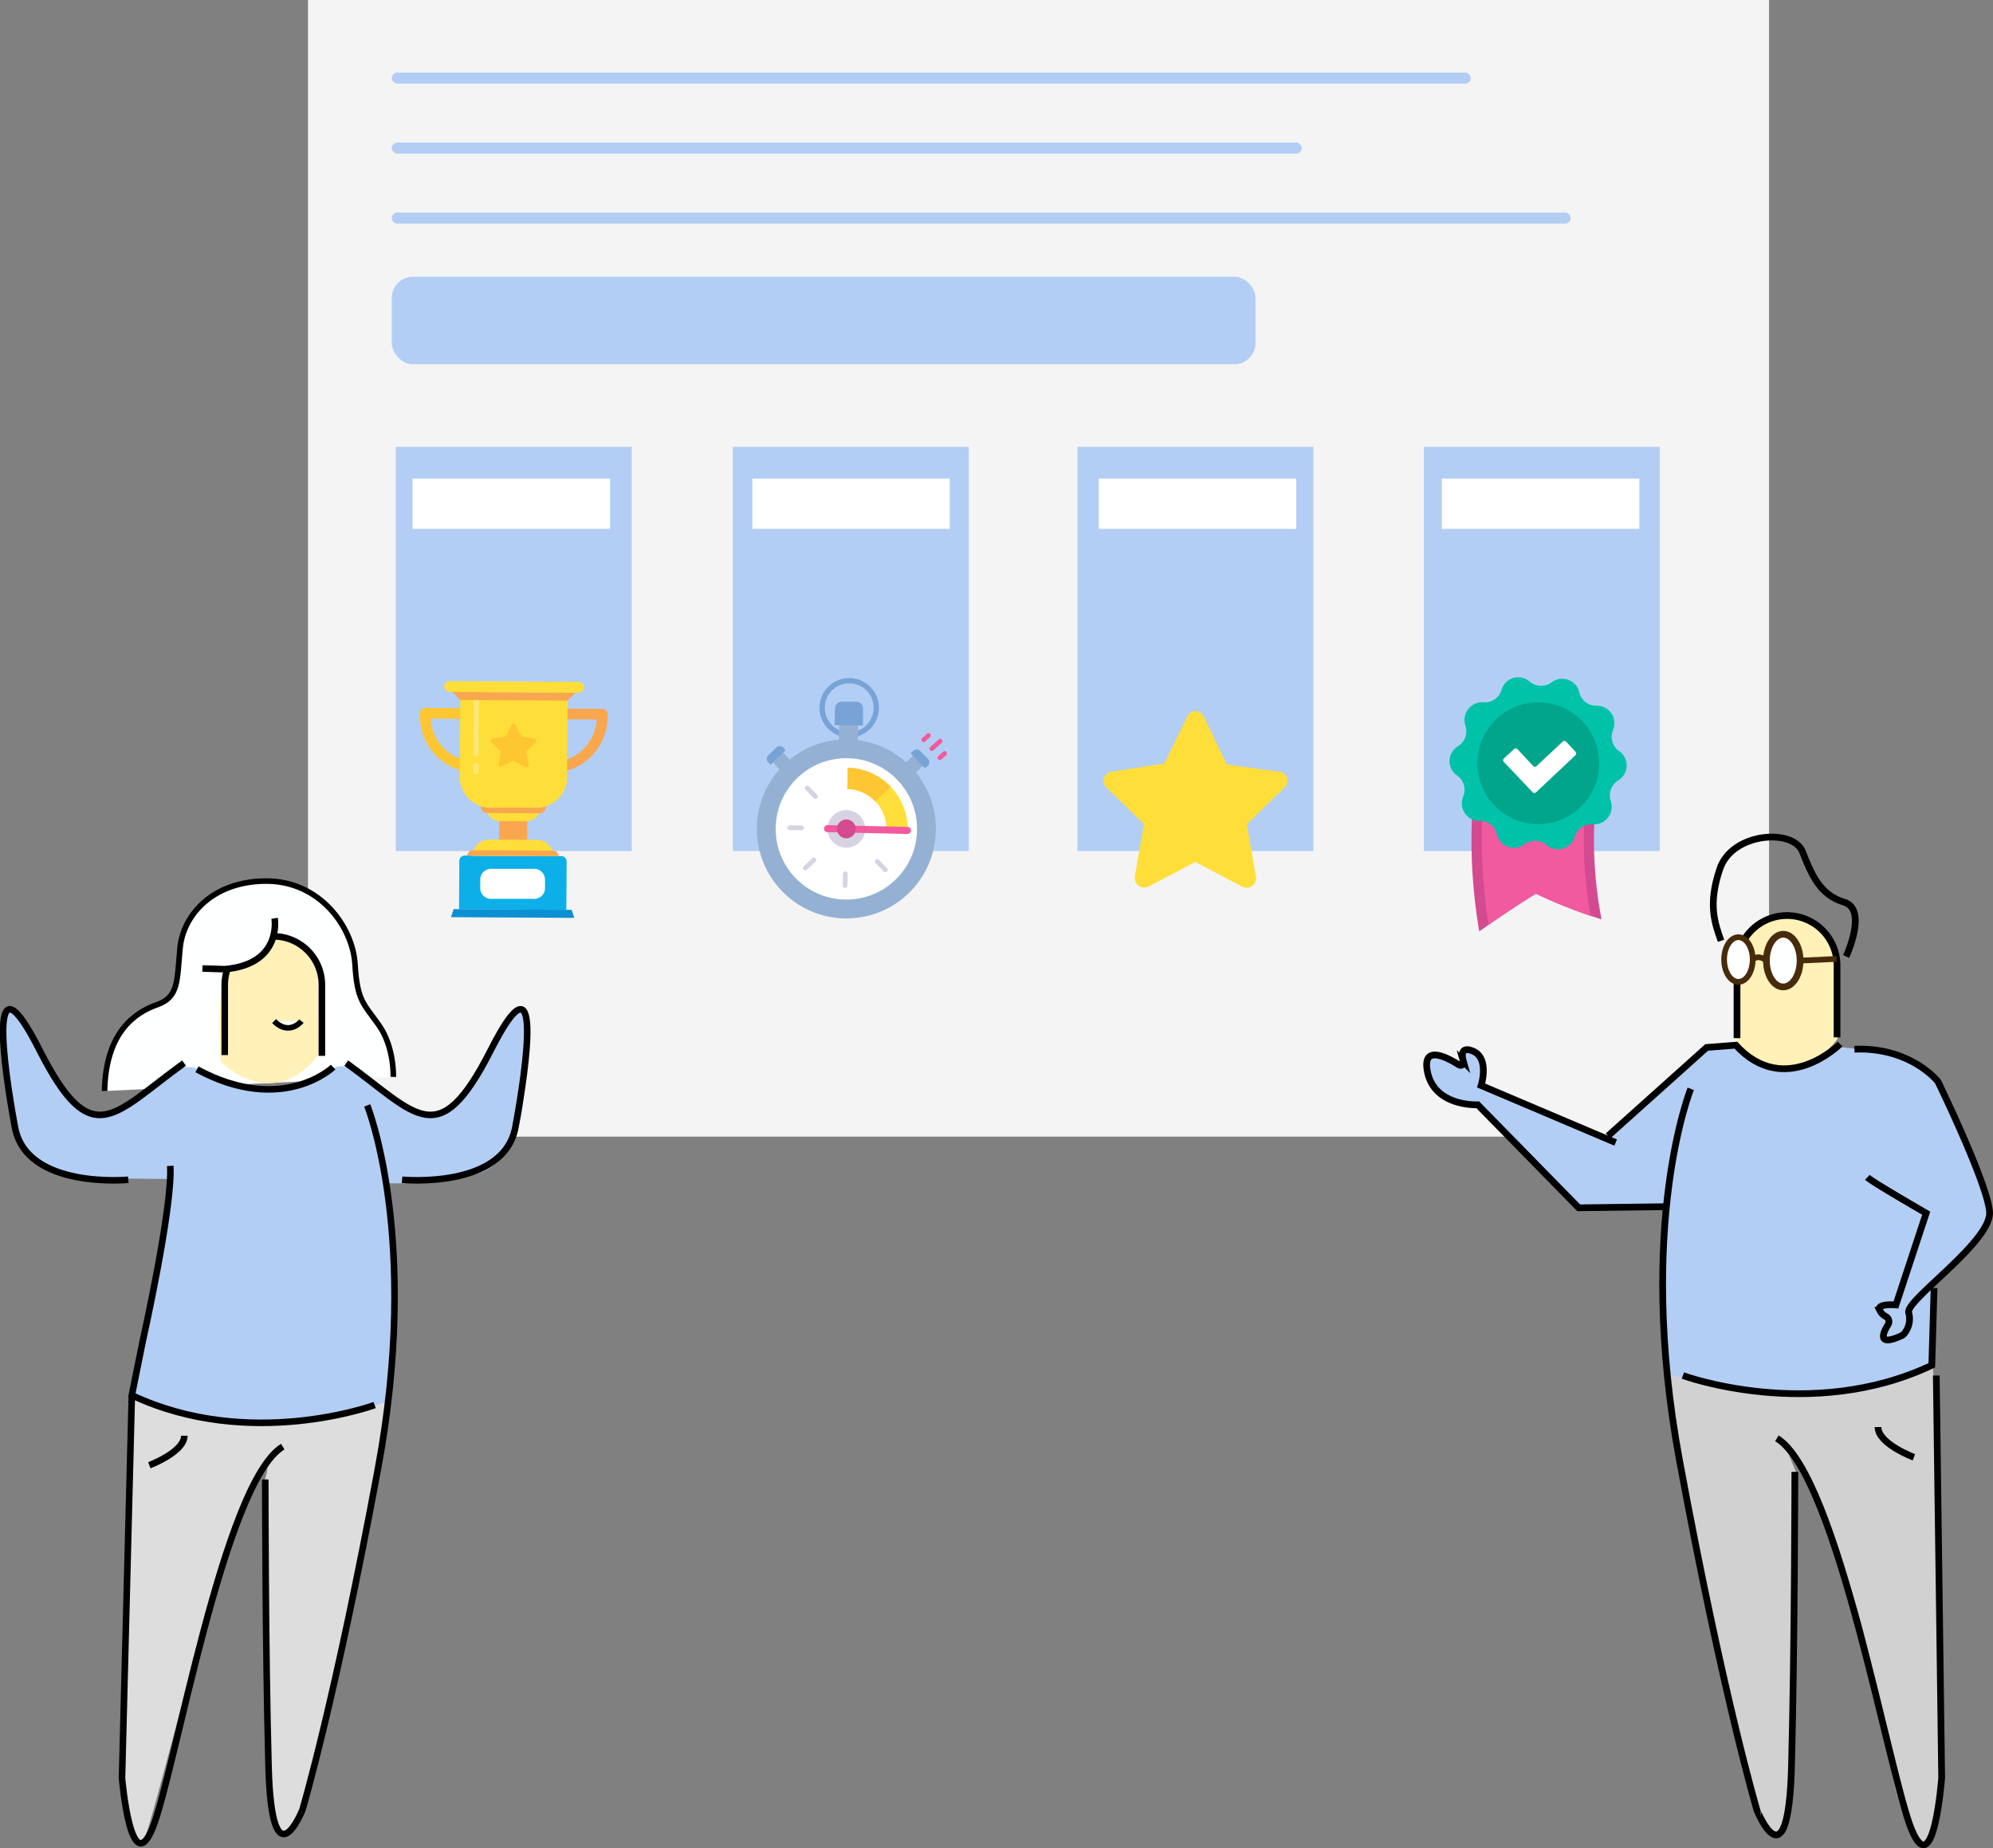 <svg xmlns="http://www.w3.org/2000/svg" viewBox="0 0 369.34 342.49"><rect x="0" y="0" width="369.34" height="342.49" fill="#808080" stroke="none"/><title>5</title><g id="Layer_2" data-name="Layer 2"><g id="gamification"><rect x="57.08" width="270.76" height="210.63" style="fill:#f4f4f4"/><rect x="72.6" y="51.28" width="160.07" height="16.22" rx="3.93" ry="3.93" style="fill:#b3cef4"/><rect x="72.6" y="26.42" width="168.64" height="2.05" rx="1.03" ry="1.03" style="fill:#b3cef4"/><rect x="72.6" y="13.45" width="199.97" height="2.05" rx="1.03" ry="1.03" style="fill:#b3cef4"/><rect x="72.6" y="39.39" width="218.48" height="2.05" rx="1.03" ry="1.03" style="fill:#b3cef4"/><rect x="73.35" y="82.81" width="43.73" height="74.9" style="fill:#b3cef4"/><rect x="199.67" y="82.81" width="43.73" height="74.9" style="fill:#b3cef4"/><rect x="135.8" y="82.81" width="43.73" height="74.9" style="fill:#b3cef4"/><rect x="263.87" y="82.81" width="43.73" height="74.9" style="fill:#b3cef4"/><path d="M104.95,168.6l-19.88-.11.05-8.95a1,1,0,0,1,1-1l17.89.1a1,1,0,0,1,1,1Z" style="fill:#0cafe8"/><polygon points="106.43 170.09 83.57 169.96 84.07 168.47 105.94 168.6 106.43 170.09" style="fill:#0b90d3"/><path d="M99,166.57l-8,0a2,2,0,0,1-2-2V163a2,2,0,0,1,2-2l8,0a2,2,0,0,1,2,2v1.49A2,2,0,0,1,99,166.57Z" style="fill:#fff"/><rect x="91.03" y="149.4" width="8.2" height="5.22" transform="translate(-57.44 246.26) rotate(-89.67)" style="fill:#f9a74e"/><path d="M99.55,155.64l-8.95-.05a3,3,0,0,0-3,3h0l14.91.09h0A3,3,0,0,0,99.55,155.64Z" style="fill:#ffde39"/><path d="M97.64,152.15l-5.07,0a2.44,2.44,0,0,1-2.42-2.45v-.55l9.94.06v.55A2.44,2.44,0,0,1,97.64,152.15Z" style="fill:#ffde39"/><path d="M103.51,158.65l-16.9-.1h0a1,1,0,0,1,1-1l14.91.09a1,1,0,0,1,1,1Z" style="fill:#f9a74e"/><path d="M101.09,148.2l-11.93-.07v1.49a1,1,0,0,0,1,1l9.94.06a1,1,0,0,0,1-1Z" style="fill:#f9a74e"/><path d="M101.09,148.2l-11.93-.07v1.49a1,1,0,0,0,1,1l9.94.06a1,1,0,0,0,1-1Z" style="fill:#f9a74e"/><path d="M102.17,132.3l9.44.05v.5a9.44,9.44,0,0,1-9.5,9.39h0" style="fill:none;stroke:#f9a74e;stroke-linecap:round;stroke-linejoin:round;stroke-width:1.988px"/><path d="M88.26,132.22l-9.44-.05v.5a9.44,9.44,0,0,0,9.39,9.5h0" style="fill:none;stroke:#fec632;stroke-linecap:round;stroke-linejoin:round;stroke-width:1.988px"/><path d="M99.34,149.68l-8.45,0a5.68,5.68,0,0,1-5.68-5.75l.09-15.66,19.88.11L105.09,144A5.68,5.68,0,0,1,99.34,149.68Z" style="fill:#ffde39"/><path d="M88.27,129.73l-.06,9.94" style="fill:none;stroke:#fff;stroke-linecap:round;stroke-linejoin:round;stroke-width:0.994px;opacity:0.3;isolation:isolate"/><polygon points="106.67 128.35 83.81 128.22 85.29 129.72 105.17 129.83 106.67 128.35" style="fill:#f9a74e"/><path d="M107.18,126.36l-23.86-.14a1,1,0,0,0-1,1h0a1,1,0,0,0,1,1l23.86.14a1,1,0,0,0,1-1h0A1,1,0,0,0,107.18,126.36Z" style="fill:#ffde39"/><line x1="88.2" y1="141.86" x2="88.2" y2="143" style="fill:none;stroke:#fff;stroke-linecap:round;stroke-linejoin:round;stroke-width:0.994px;opacity:0.3;isolation:isolate"/><path d="M95.17,141l2.13,1.16a.45.45,0,0,0,.65-.44l-.43-2.44,1.75-1.68a.45.45,0,0,0-.24-.75l-2.38-.36-1.08-2.19a.42.42,0,0,0-.75,0l-1.11,2.18-2.39.33a.45.45,0,0,0-.25.74l1.73,1.7-.41,2.38A.44.44,0,0,0,93,142Z" style="fill:#fec632"/><path d="M296.47,142.65a188.54,188.54,0,0,1-22.09-5.27,100,100,0,0,0-.24,35.23c3.42-2.47,6.92-4.82,10.49-7a89.62,89.62,0,0,0,12.16,4.75A78.28,78.28,0,0,1,296.47,142.65Z" style="fill:#d44a90"/><path d="M294.64,142.31a188,188,0,0,1-18.4-4.4,98.08,98.08,0,0,0-.36,33.48c2.89-2,5.79-3.95,8.76-5.77a92.18,92.18,0,0,0,10.14,4.11A78.67,78.67,0,0,1,294.64,142.31Z" style="fill:#f15a9e"/><path d="M287.56,126.44h0a3.23,3.23,0,0,1,5.11,1.86h0a3.21,3.21,0,0,0,3.21,2.48h0a3.26,3.26,0,0,1,3.05,4.51h0a3.21,3.21,0,0,0,1.13,3.9h0a3.23,3.23,0,0,1-.18,5.43h0a3.26,3.26,0,0,0-1.37,3.82h0a3.28,3.28,0,0,1-3.33,4.32h0a3.18,3.18,0,0,0-3.36,2.32h0a3.23,3.23,0,0,1-5.22,1.51h0a3.26,3.26,0,0,0-4.08-.13h0a3.23,3.23,0,0,1-5.11-1.86h0a3.21,3.21,0,0,0-3.21-2.48h0a3.26,3.26,0,0,1-3.05-4.51h0a3.21,3.21,0,0,0-1.13-3.9h0a3.23,3.23,0,0,1,.18-5.43h0a3.26,3.26,0,0,0,1.37-3.82h0a3.28,3.28,0,0,1,3.33-4.32h0a3.18,3.18,0,0,0,3.36-2.32h0a3.23,3.23,0,0,1,5.22-1.51h0A3.31,3.31,0,0,0,287.56,126.44Z" style="fill:#00c2a9"/><circle cx="285.06" cy="141.43" r="11.28" transform="translate(135.05 422.07) rotate(-88.26)" style="fill:#00a58c"/><path d="M284.12,141.94l-2.9-3.11a.46.46,0,0,0-.67,0l-1.84,1.71a.46.46,0,0,0,0,.67l5.3,5.59a.46.46,0,0,0,.67,0l7.27-6.84a.46.46,0,0,0,0-.67l-1.71-1.84a.46.46,0,0,0-.67,0l-4.78,4.48A.45.45,0,0,1,284.12,141.94Z" style="fill:#fff"/><line x1="172.68" y1="138.74" x2="174.24" y2="137.34" style="fill:none;stroke:#f15a9e;stroke-linecap:round;stroke-miterlimit:10;stroke-width:0.845px"/><line x1="171.18" y1="137.1" x2="172.07" y2="136.28" style="fill:none;stroke:#f15a9e;stroke-linecap:round;stroke-miterlimit:10;stroke-width:0.845px"/><line x1="174.17" y1="140.43" x2="175.06" y2="139.62" style="fill:none;stroke:#f15a9e;stroke-linecap:round;stroke-miterlimit:10;stroke-width:0.845px"/><circle cx="157.37" cy="131.16" r="5.02" transform="translate(22.65 285.49) rotate(-88.69)" style="fill:none;stroke:#78a3d6;stroke-miterlimit:10;stroke-width:0.98px"/><rect x="153.52" y="134.19" width="7.42" height="3.49" transform="translate(17.74 290.03) rotate(-88.69)" style="fill:#94b1d3"/><rect x="165.68" y="141.07" width="5.89" height="2.62" transform="translate(-51.65 155.92) rotate(-43.69)" style="fill:#94b1d3"/><path d="M171.41,142.36l-2.67-2.77.51-.46a.93.93,0,0,1,1.26,0l1.47,1.51a.93.93,0,0,1,0,1.26Z" style="fill:#78a3d6"/><rect x="144.25" y="138.86" width="2.62" height="5.89" transform="translate(-57.64 139.83) rotate(-43.69)" style="fill:#94b1d3"/><path d="M142.8,141.7l2.77-2.67-.46-.51a.89.89,0,0,0-1.26,0L142.35,140a.89.89,0,0,0,0,1.26Z" style="fill:#78a3d6"/><circle cx="156.85" cy="153.59" r="16.59" transform="translate(-0.29 306.9) rotate(-88.69)" style="fill:#94b1d3"/><circle cx="156.85" cy="153.59" r="13.1" transform="translate(-0.29 306.9) rotate(-88.69)" style="fill:#fff"/><circle cx="156.85" cy="153.59" r="3.49" transform="translate(-0.29 306.9) rotate(-88.69)" style="fill:#382673;opacity:0.2;isolation:isolate"/><path d="M157.11,142.26l-.09,3.95a7.41,7.41,0,0,1,7.25,7.61l3.95.09A11.42,11.42,0,0,0,157.11,142.26Z" style="fill:#ffde39"/><path d="M157.11,142.26l-.09,3.95a7.29,7.29,0,0,1,5.19,2.31l2.85-2.73A11.49,11.49,0,0,0,157.11,142.26Z" style="fill:#fec632"/><line x1="153.36" y1="153.55" x2="168.18" y2="153.89" style="fill:none;stroke:#f15a9e;stroke-linecap:round;stroke-miterlimit:10;stroke-width:1.31px"/><circle cx="156.85" cy="153.59" r="1.75" transform="translate(-0.29 306.9) rotate(-88.69)" style="fill:#d44a90"/><path d="M159.92,134.45l-5.26-.08.07-3.07a1.25,1.25,0,0,1,1.34-1.26l2.61,0a1.25,1.25,0,0,1,1.26,1.34Z" style="fill:#78a3d6"/><line x1="156.61" y1="164.09" x2="156.66" y2="161.91" style="fill:none;stroke:#382673;stroke-linecap:round;stroke-linejoin:round;stroke-width:0.873px;opacity:0.2;isolation:isolate"/><line x1="149.25" y1="160.85" x2="150.82" y2="159.35" style="fill:none;stroke:#382673;stroke-linecap:round;stroke-linejoin:round;stroke-width:0.873px;opacity:0.2;isolation:isolate"/><line x1="146.35" y1="153.39" x2="148.55" y2="153.4" style="fill:none;stroke:#382673;stroke-linecap:round;stroke-linejoin:round;stroke-width:0.873px;opacity:0.2;isolation:isolate"/><line x1="162.57" y1="159.62" x2="164.07" y2="161.19" style="fill:none;stroke:#382673;stroke-linecap:round;stroke-linejoin:round;stroke-width:0.873px;opacity:0.2;isolation:isolate"/><line x1="149.59" y1="146.03" x2="151.13" y2="147.62" style="fill:none;stroke:#382673;stroke-linecap:round;stroke-linejoin:round;stroke-width:0.873px;opacity:0.2;isolation:isolate"/><path d="M221.52,159.72l8.69,4.6a1.78,1.78,0,0,0,2.55-1.87l-1.7-9.71,7-6.81a1.67,1.67,0,0,0-1-2.9l-9.71-1.36-4.26-8.86a1.66,1.66,0,0,0-3.07,0l-4.26,8.69L206,143a1.72,1.72,0,0,0-1,2.9l7,6.81-1.7,9.71a1.79,1.79,0,0,0,2.55,1.87Z" style="fill:#ffde39"/><rect x="76.46" y="88.7" width="36.6" height="9.3" style="fill:#fff"/><rect x="139.42" y="88.7" width="36.6" height="9.3" style="fill:#fff"/><rect x="203.62" y="88.7" width="36.6" height="9.3" style="fill:#fff"/><rect x="267.2" y="88.7" width="36.6" height="9.3" style="fill:#fff"/><path d="M340.52,192.54,340.44,177s-6-13.62-16.67-3.81c0,0-3,3.66-1.87,20.7C321.9,193.86,331.64,204,340.52,192.54Z" style="fill:#fff1b8"/><path d="M358.21,253.24s-17.45,9.65-49.24,1.25l5.92,35.72,4.21,19.38,5.77,24s5.61,14.94,6.55-1.87S333,273.16,333,273.16l-2.49-5.91s12.78,18.06,17.77,49.19,9,24.9,9,24.9S362.57,337.22,358.21,253.24Z" style="fill:#d1d1d1"/><path d="M316.21,193.94l-18.93,17-22.83-10.12s1.25-6.15-2.42-6.38c0,0-1.17.31-.7,2.18s-4.75-1.09-4.75-1.09-4.44-.86-.62,5.91a10.64,10.64,0,0,0,7.95,3.11l18.62,19.07,18.54.31Z" style="fill:#b3cef4"/><path d="M340.68,194l8.6.91,6,2.49,3.95,3.11L369,224.39l-5.19,8.92-5.45,4.36-.16,15.57s-8.31,6-24.93,5.19S309,254.49,309,254.49l-.83-22.41,2.39-20.94,5.71-16.84,5.19-.62S327.59,203.15,340.68,194Z" style="fill:#b3cef4"/><path d="M341,193.47s-10.18,10.17-19.32.21l-5.4.42L298,210.49" style="fill:none;stroke:#000;stroke-miterlimit:10;stroke-width:1.246px"/><path d="M299.41,211.73l-24.93-10.58s1.66-5.19-1.66-6.43c-2-.75-2,.69-1.62,2a.55.55,0,0,1-.83.61c-2.37-1.5-6.78-3.74-5.86,1.17,1.25,6.64,9.35,6.23,9.35,6.23l18.7,19.09,16.21-.21" style="fill:none;stroke:#000;stroke-miterlimit:10;stroke-width:1.246px"/><path d="M313.33,201.77s-10.18,25.11-2.08,68.9,14.34,64.75,14.34,64.75S331.4,350,332,327.33s.62-54.58.62-54.58" style="fill:none;stroke:#000;stroke-miterlimit:10;stroke-width:1.246px"/><path d="M311.87,254.9S335.56,263.62,358,253l.42-14.32" style="fill:none;stroke:#000;stroke-miterlimit:10;stroke-width:1.246px"/><path d="M358.83,254.9l1,74.51s-1.45,19.72-5.61,9.55-13.71-65.58-24.93-72.43" style="fill:none;stroke:#000;stroke-miterlimit:10;stroke-width:1.246px"/><path d="M354.68,270.05s-6.65-2.49-6.65-5.6" style="fill:none;stroke:#000;stroke-miterlimit:10;stroke-width:1.246px"/><path d="M321.9,192.38V178.92a9.27,9.27,0,0,1,9.27-9.26h0a9.27,9.27,0,0,1,9.27,9.26v13.31" style="fill:none;stroke:#000;stroke-miterlimit:10;stroke-width:1.246px"/><path d="M342.12,177.24s4.08-8.71-.38-10.06-6-5-7.71-9.35-13-3.6-15.3,3.15-.86,10.29.21,13.36" style="fill:none;stroke:#000;stroke-miterlimit:10;stroke-width:1.246px"/><ellipse cx="330.47" cy="178.01" rx="3.12" ry="4.88" style="fill:#feffff;stroke:#472b0a;stroke-miterlimit:10;stroke-width:1.246px"/><ellipse cx="322.16" cy="177.81" rx="2.65" ry="4.14" style="fill:#feffff;stroke:#472b0a;stroke-miterlimit:10;stroke-width:1.059px"/><path d="M327.35,178s-1.35-1.23-2.55-.2" style="fill:#feffff;stroke:#472b0a;stroke-miterlimit:10;stroke-width:1.059px"/><line x1="333.59" y1="178.01" x2="340.34" y2="177.7" style="fill:#feffff;stroke:#472b0a;stroke-miterlimit:10;stroke-width:1.059px"/><path d="M346.05,218.17c1,.93,10.91,6.64,10.91,6.64l-5.61,17s-3.64-.31-3,1a2.56,2.56,0,0,0,1.13,1.16,1.05,1.05,0,0,1,.43,1.47c-1,1.59-2.08,4.15,2.4,2.12A1.81,1.81,0,0,0,353,247a4.31,4.31,0,0,0,.72-3.75C353,241,369.22,230,368.7,224.5s-9.56-24.07-9.56-24.07-5-6.43-15.48-6" style="fill:none;stroke:#000;stroke-miterlimit:10;stroke-width:1.246px"/><path d="M72.89,199.56s.2-5.47-2.64-9.53-4.05-4.46-4.46-11.35-6.49-15.41-16.42-15.41-15.41,6.28-16,12.37-.2,9.12-4.26,10.54-9.53,5.07-9.73,16" style="fill:#feffff;stroke:#000;stroke-miterlimit:10;stroke-width:1.034px"/><path d="M59.08,195.41,59,180.2s-5.85-13.3-16.27-3.72c0,0-2.89,3.57-1.82,20.22C40.91,196.7,50.41,206.58,59.08,195.41Z" style="fill:#fff1b8"/><path d="M71.92,259.51a26.75,26.75,0,0,0-3.5.86c-6,2.28-23.16,7.49-44.4-2l-1.61,73.18s2.24,12.77,4.05,9.93,15-58.78,20.07-66.49,2.23.2,2.23.2l.61,56.15s2,17.26,6.89,3.07l6-24.1,5.32-23.72Z" style="fill:#ddd"/><path d="M31.75,218.48l-16.21-.16S4,216.78,2.64,208.35c-.16-1-2.88-13.78-2.11-15.08.21-.35.74-5.7,1-6.08.66-1,9,12.1,9.32,13.05,1.05,2.84,6.91,7,8.27,6.49,5.19-1.86,9.56-6.36,12.73-8.11,4.41-2.43,5.89.69,13.34,3a16.12,16.12,0,0,0,15.2-2.89c2.58-2,4.56-.76,4.56-.76s8.82,6.39,12.77,8.36,8.82-3.5,8.82-3.5a99.93,99.93,0,0,1,7.15-12.62c3.65-5.17,3.65-1.82,4-.61s-.76,14.9-.76,14.9-.61,11.25-9.27,13.23a65.38,65.38,0,0,1-16.42,1.52l2,11.55-1.22,28.73s-23.56,9.88-47.13-.46" style="fill:#b3cef4"/><path d="M24.43,258.55,22.61,329.5s1.63,19.16,5.68,9.22,13.17-64,24.11-70.64" style="fill:none;stroke:#000;stroke-miterlimit:10;stroke-width:1.216px"/><path d="M59.65,195.66V182.51a9,9,0,0,0-9-9h0a9,9,0,0,0-9,9v13" style="fill:none;stroke:#000;stroke-miterlimit:10;stroke-width:1.216px"/><path d="M55.86,189.22s-2.23,2.84-5.07,0" style="fill:#feffff;stroke:#000;stroke-miterlimit:10;stroke-width:1.034px"/><path d="M49.16,274.16s0,31.22.61,53.31,6.28,7.91,6.28,7.91,6.08-20.47,14-63.24-2-67.3-2-67.3" style="fill:none;stroke:#000;stroke-miterlimit:10;stroke-width:1.216px"/><path d="M69.43,260.37s-23.11,8.51-45-1.82l2-9.91s5.6-25,5.12-32.59" style="fill:none;stroke:#000;stroke-miterlimit:10;stroke-width:1.216px"/><path d="M27.67,271.52s6.49-2.43,6.49-5.47" style="fill:none;stroke:#000;stroke-miterlimit:10;stroke-width:1.216px"/><path d="M74.51,218.62s18.85,1.82,21-9.73,5.17-33.45-4.56-14.29S77.24,206.45,64.17,197" style="fill:none;stroke:#000;stroke-miterlimit:10;stroke-width:1.216px"/><path d="M61.74,197.75s-9.36,9-25.24.41" style="fill:none;stroke:#000;stroke-miterlimit:10;stroke-width:1.216px"/><path d="M50.89,170.17s1.48,8.53-9.27,9.43l-4.1-.13" style="fill:#feffff;stroke:#000;stroke-miterlimit:10;stroke-width:1.213px"/><path d="M23.77,218.62s-18.85,1.82-21-9.73-5.17-33.45,4.56-14.29S21,206.45,34.11,197" style="fill:none;stroke:#000;stroke-miterlimit:10;stroke-width:1.216px"/></g></g></svg>